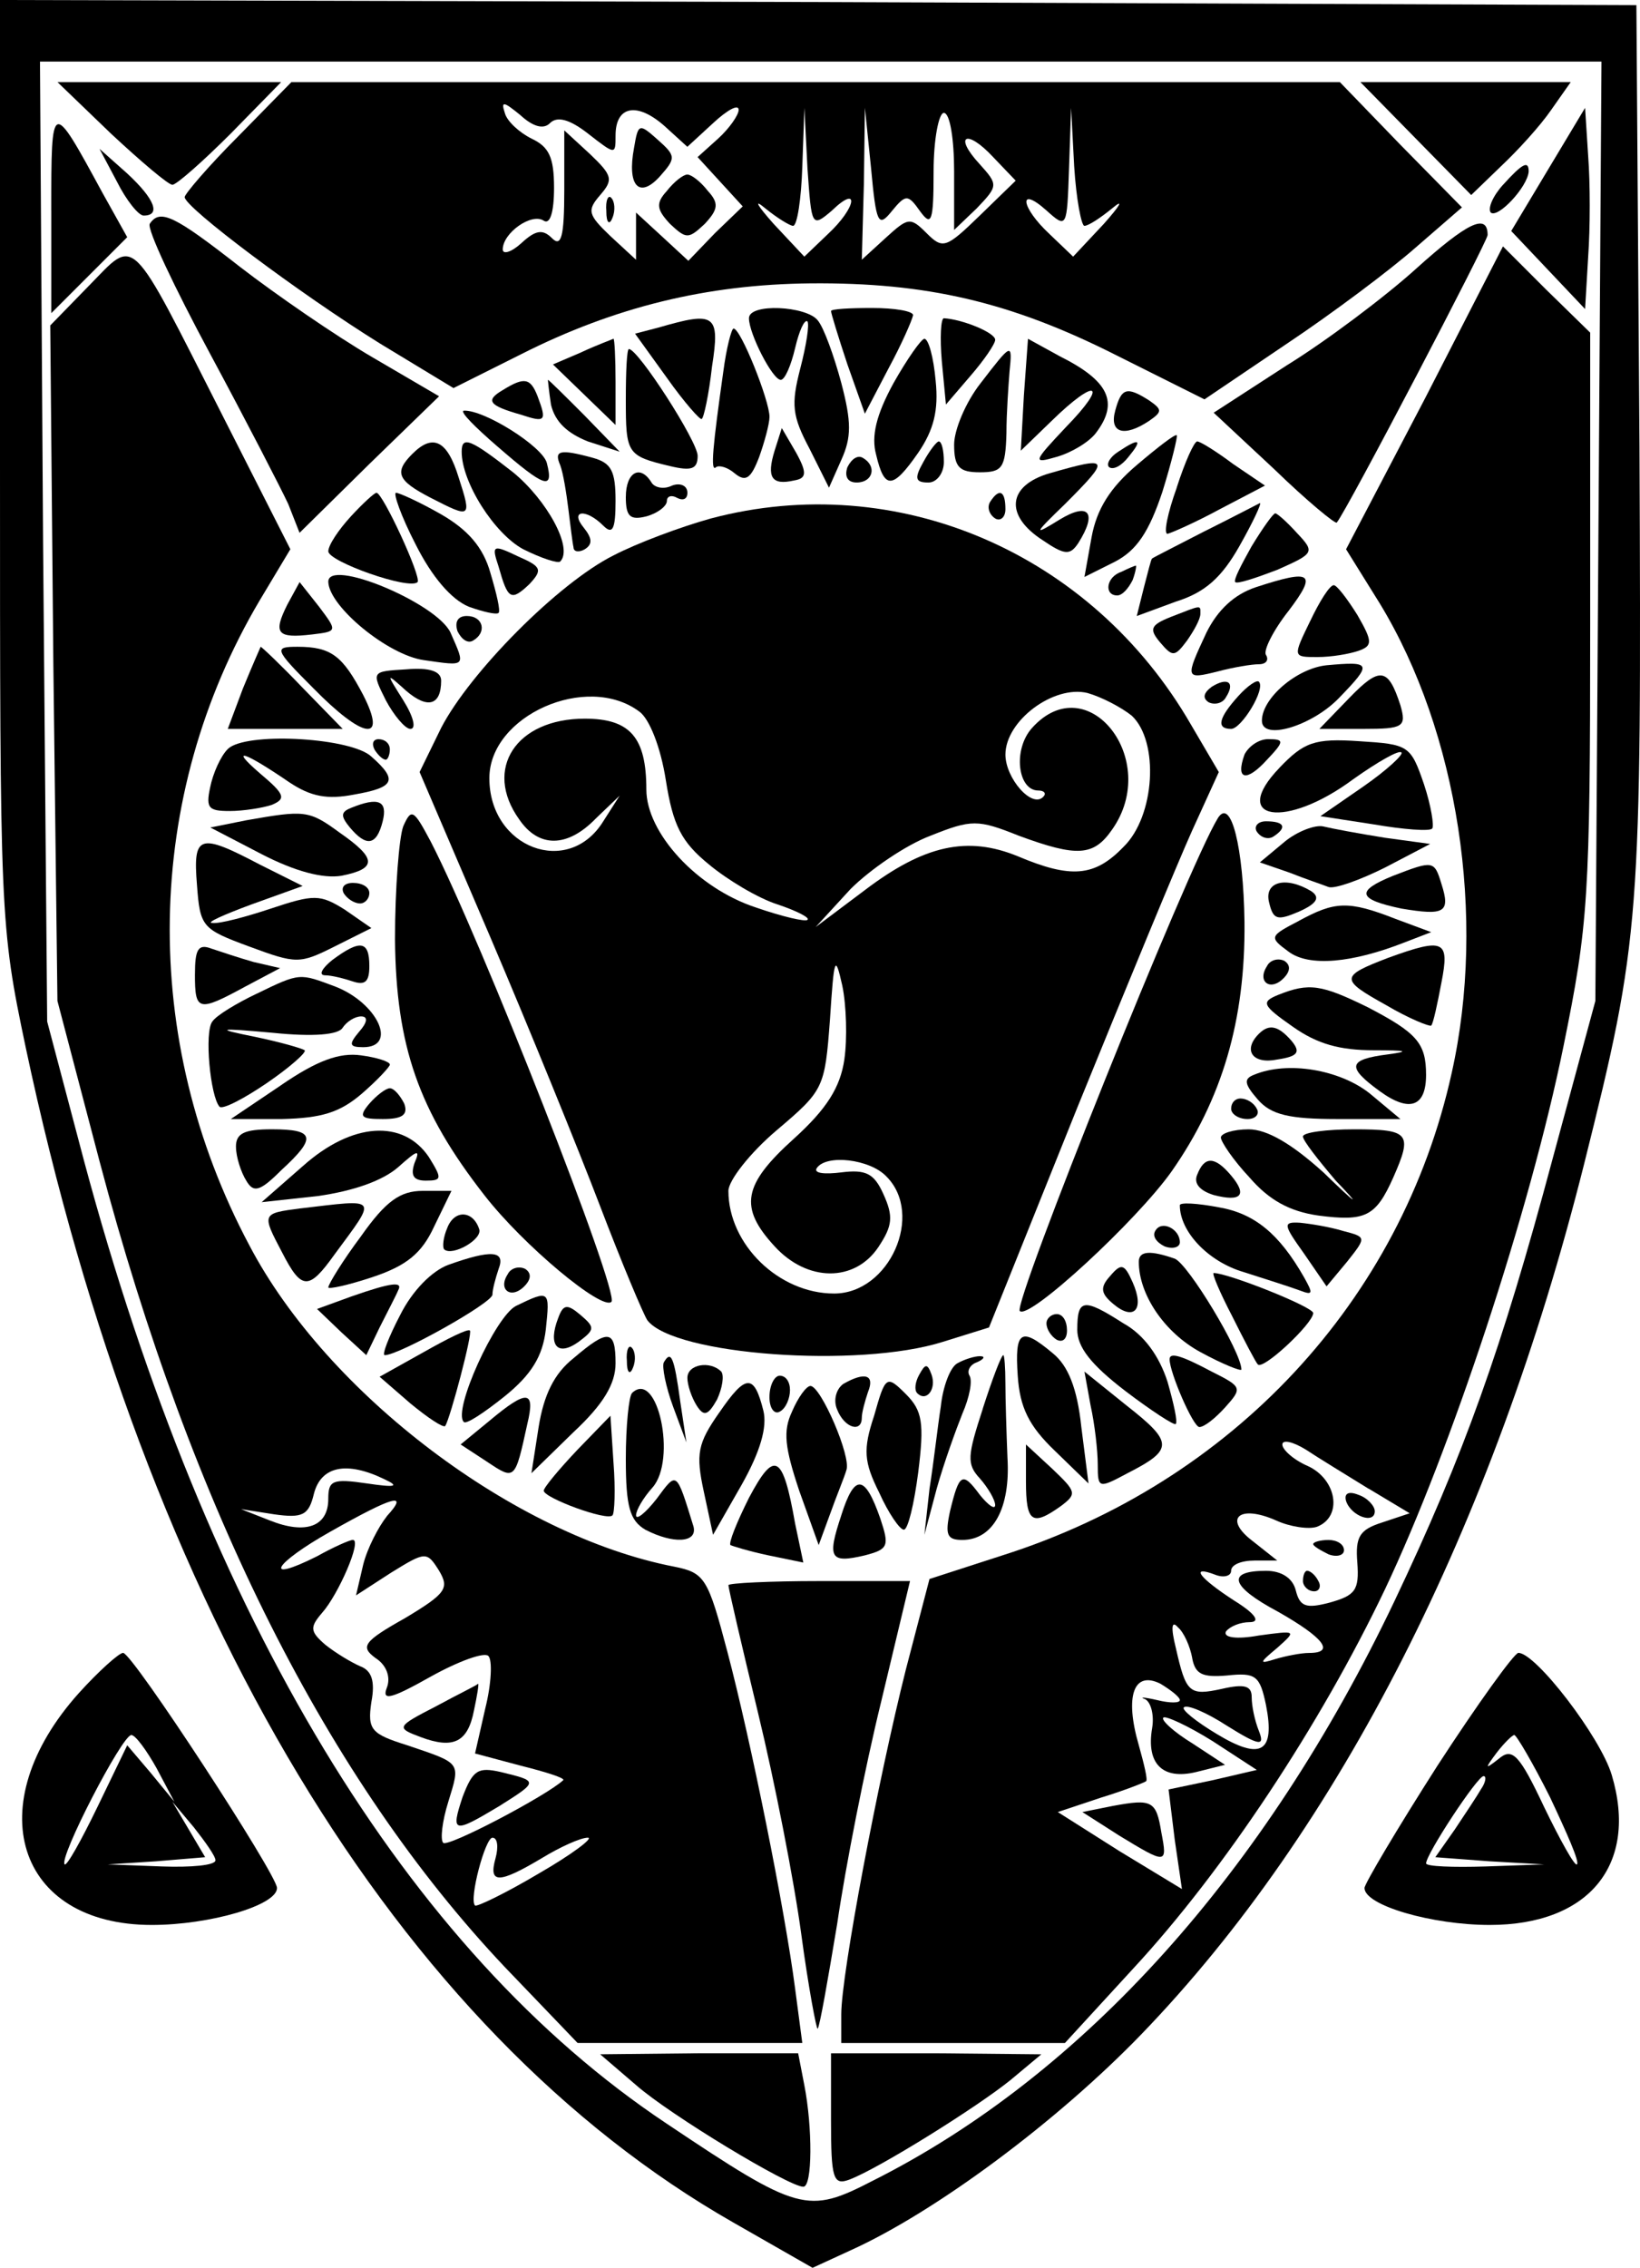 <?xml version="1.0" encoding="UTF-8" standalone="no"?>
<!-- Created with Inkscape (http://www.inkscape.org/) -->

<svg
   width="56.392mm"
   height="77.929mm"
   viewBox="0 0 56.392 77.929"
   version="1.1"
   id="svg1"
   xmlns="http://www.w3.org/2000/svg"
   xmlns:svg="http://www.w3.org/2000/svg">
  <defs
     id="defs1" />
  <g
     id="layer1"
     transform="translate(-37.571,-61.648)">
    <path
       d="m 37.571,77.523 c 0,15.628 0,15.91 0.882,20.108 4.128,19.438 12.771,33.796 24.342,40.393 l 2.716,1.552 1.305,-0.6 c 2.893,-1.305 7.091,-4.41 10.019,-7.444 6.773,-7.02 12.065,-17.392 15.205,-29.88 1.94,-7.761 1.976,-8.326 1.905,-24.659 L 93.839,61.824 65.723,61.718 37.571,61.648 Z m 54.963,2.364 -0.106,16.157 -1.482,5.468 c -1.729,6.456 -3.034,10.125 -5.433,15.169 -4.445,9.313 -10.689,16.263 -17.921,19.897 -2.258,1.164 -2.54,1.094 -7.126,-1.976 -8.89,-5.927 -15.769,-17.286 -20.003,-33.055 l -1.27,-4.798 -0.141,-16.51 -0.106,-16.475 h 26.846 26.846 z"
       id="path33"
       style="stroke-width:0.035" />
    <path
       d="m 41.381,66.234 c 1.023,0.953 1.976,1.764 2.117,1.764 0.141,0 1.058,-0.811 2.011,-1.764 l 1.729,-1.764 h -3.845 -3.845 z"
       id="path34"
       style="stroke-width:0.035" />
    <path
       d="m 45.755,66.34 c -1.023,1.023 -1.834,1.976 -1.834,2.081 0,0.353 3.951,3.316 6.738,5.045 l 2.505,1.517 2.328,-1.164 c 3.21,-1.623 6.385,-2.399 9.948,-2.434 3.986,-0.035 6.879,0.635 10.513,2.469 l 3.034,1.517 2.822,-1.905 c 1.587,-1.058 3.563,-2.54 4.445,-3.316 l 1.587,-1.376 -2.117,-2.152 -2.081,-2.152 H 65.617 47.59 Z m 10.724,-0.459 c 0.247,-0.247 0.67,-0.141 1.305,0.353 0.953,0.741 0.953,0.741 0.953,0.071 0,-1.023 0.741,-1.164 1.693,-0.318 l 0.776,0.706 0.882,-0.811 c 0.494,-0.459 0.882,-0.67 0.882,-0.459 0,0.176 -0.318,0.635 -0.706,0.988 l -0.706,0.635 0.776,0.847 0.776,0.847 -0.953,0.917 -0.917,0.953 -0.917,-0.847 -0.882,-0.811 v 0.811 0.811 L 58.561,69.762 C 57.785,69.021 57.75,68.88 58.208,68.351 58.667,67.822 58.632,67.68 57.856,66.94 L 56.974,66.128 v 2.046 c 0,1.623 -0.106,1.976 -0.423,1.658 -0.318,-0.318 -0.564,-0.282 -1.058,0.176 -0.353,0.318 -0.635,0.388 -0.635,0.212 0,-0.564 0.988,-1.27 1.411,-0.988 0.212,0.141 0.353,-0.282 0.353,-1.129 0,-1.058 -0.176,-1.411 -0.776,-1.693 -0.423,-0.212 -0.847,-0.6 -0.917,-0.882 -0.141,-0.423 -0.035,-0.388 0.529,0.071 0.459,0.423 0.811,0.494 1.023,0.282 z m 9.701,2.999 c 0.953,-0.917 0.847,-0.106 -0.141,0.811 l -0.811,0.776 -1.058,-1.129 c -0.564,-0.635 -0.706,-0.882 -0.282,-0.529 0.388,0.318 0.847,0.6 0.953,0.6 0.141,0 0.282,-0.917 0.318,-2.046 l 0.071,-2.011 0.106,2.081 c 0.141,2.011 0.141,2.046 0.847,1.446 z m 2.046,0.035 c 0.494,-0.6 0.564,-0.6 0.988,0 0.388,0.529 0.459,0.353 0.459,-1.376 0,-1.094 0.176,-2.011 0.353,-2.011 0.212,0 0.353,0.917 0.353,2.011 v 2.011 l 0.776,-0.741 c 0.741,-0.776 0.741,-0.811 0.106,-1.517 -0.917,-0.988 -0.459,-1.235 0.459,-0.247 l 0.776,0.811 -1.235,1.199 c -1.164,1.129 -1.27,1.164 -1.834,0.6 -0.564,-0.564 -0.635,-0.529 -1.411,0.176 l -0.811,0.741 0.071,-2.611 0.035,-2.611 0.212,2.081 c 0.176,1.905 0.247,2.046 0.706,1.482 z m 6.632,0.494 c 0.141,0 0.564,-0.282 0.953,-0.6 0.423,-0.353 0.282,-0.106 -0.282,0.529 l -1.058,1.129 -0.811,-0.776 c -0.988,-0.917 -1.094,-1.693 -0.106,-0.811 0.706,0.635 0.706,0.6 0.776,-1.446 l 0.071,-2.081 0.106,2.011 c 0.071,1.129 0.247,2.046 0.353,2.046 z"
       id="path35"
       style="stroke-width:0.035" />
    <path
       d="m 59.373,66.728 c -0.247,1.305 0.176,1.764 0.882,0.988 0.564,-0.635 0.564,-0.706 -0.071,-1.27 -0.635,-0.564 -0.67,-0.564 -0.811,0.282 z"
       id="path36"
       style="stroke-width:0.035" />
    <path
       d="m 60.501,68.21 c -0.388,0.423 -0.353,0.635 0.106,1.129 0.564,0.529 0.635,0.529 1.199,0 0.459,-0.494 0.494,-0.706 0.106,-1.129 -0.247,-0.318 -0.564,-0.564 -0.706,-0.564 -0.141,0 -0.459,0.247 -0.706,0.564 z"
       id="path37"
       style="stroke-width:0.035" />
    <path
       d="m 58.42,68.915 c 0,0.388 0.106,0.494 0.212,0.212 0.106,-0.247 0.071,-0.564 -0.035,-0.67 -0.106,-0.141 -0.212,0.071 -0.176,0.459 z"
       id="path38"
       style="stroke-width:0.035" />
    <path
       d="m 86.254,66.41 1.905,1.94 1.023,-0.988 c 0.564,-0.529 1.341,-1.376 1.729,-1.94 l 0.67,-0.953 h -3.598 -3.634 z"
       id="path39"
       style="stroke-width:0.035" />
    <path
       d="m 39.335,68.88 v 3.528 l 1.305,-1.305 1.305,-1.305 -0.847,-1.517 c -1.764,-3.246 -1.764,-3.246 -1.764,0.6 z"
       id="path40"
       style="stroke-width:0.035" />
    <path
       d="m 90.805,67.469 -1.27,2.117 1.27,1.341 1.27,1.341 0.106,-1.799 c 0.071,-0.988 0.071,-2.54 0,-3.457 l -0.106,-1.658 z"
       id="path41"
       style="stroke-width:0.035" />
    <path
       d="m 41.593,67.892 c 0.318,0.635 0.741,1.164 0.917,1.164 0.6,0 0.388,-0.564 -0.564,-1.446 L 40.993,66.763 Z"
       id="path42"
       style="stroke-width:0.035" />
    <path
       d="m 89.253,67.998 c -0.353,0.388 -0.529,0.811 -0.423,0.953 0.247,0.212 1.27,-0.882 1.305,-1.411 0,-0.388 -0.212,-0.282 -0.882,0.459 z"
       id="path43"
       style="stroke-width:0.035" />
    <path
       d="m 42.721,69.338 c -0.106,0.176 0.847,2.187 2.081,4.48 1.235,2.293 2.434,4.621 2.681,5.151 l 0.388,0.988 2.399,-2.364 2.399,-2.328 -2.293,-1.341 c -1.27,-0.741 -3.316,-2.152 -4.551,-3.104 -2.258,-1.764 -2.752,-2.011 -3.104,-1.482 z"
       id="path44"
       style="stroke-width:0.035" />
    <path
       d="m 86.254,70.891 c -1.058,0.953 -3.069,2.469 -4.445,3.316 l -2.505,1.623 2.081,1.94 c 1.129,1.094 2.117,1.905 2.152,1.834 0.353,-0.423 5.186,-9.666 5.186,-9.878 0,-0.776 -0.706,-0.423 -2.469,1.164 z"
       id="path45"
       style="stroke-width:0.035" />
    <path
       d="m 40.64,71.455 -1.341,1.376 0.106,11.606 0.141,11.606 1.446,5.503 c 3.175,11.994 7.867,21.273 13.935,27.693 l 2.505,2.611 h 3.845 3.881 l -0.247,-1.87 c -0.353,-2.716 -1.517,-8.502 -2.328,-11.571 -0.67,-2.54 -0.776,-2.716 -1.834,-2.928 -5.468,-1.058 -11.924,-5.927 -14.605,-11.042 -3.775,-7.091 -3.634,-15.416 0.353,-22.154 l 1.058,-1.764 -2.328,-4.586 c -3.246,-6.385 -2.963,-6.138 -4.586,-4.48 z m 10.16,41.028 c 0.529,0.247 0.353,0.282 -0.6,0.141 -1.199,-0.176 -1.341,-0.106 -1.341,0.529 0,0.953 -0.776,1.235 -2.011,0.741 l -0.988,-0.388 1.129,0.176 c 0.988,0.141 1.199,0.035 1.376,-0.706 0.247,-0.953 1.129,-1.129 2.434,-0.494 z m 0.071,1.27 c -0.282,0.353 -0.67,1.094 -0.811,1.658 l -0.247,1.058 1.199,-0.776 c 1.199,-0.741 1.235,-0.741 1.658,-0.07 0.353,0.6 0.247,0.776 -1.164,1.623 -1.446,0.811 -1.552,0.988 -1.023,1.376 0.388,0.247 0.529,0.67 0.388,1.023 -0.176,0.459 0.141,0.388 1.517,-0.388 0.953,-0.529 1.834,-0.847 1.976,-0.706 0.141,0.141 0.106,0.953 -0.106,1.799 l -0.353,1.552 1.587,0.423 c 0.847,0.212 1.517,0.423 1.446,0.494 -0.564,0.529 -3.986,2.328 -4.128,2.152 -0.106,-0.106 -0.035,-0.741 0.176,-1.411 0.423,-1.376 0.459,-1.305 -1.411,-1.94 -1.235,-0.388 -1.376,-0.529 -1.235,-1.482 0.141,-0.741 0,-1.094 -0.388,-1.235 -0.318,-0.141 -0.847,-0.459 -1.199,-0.741 -0.529,-0.459 -0.529,-0.6 -0.106,-1.094 0.564,-0.635 1.376,-2.505 1.058,-2.505 -0.106,0 -0.67,0.247 -1.235,0.564 -1.905,0.953 -1.482,0.247 0.459,-0.847 2.187,-1.235 2.716,-1.376 1.94,-0.529 z m 3.739,11.748 c -0.247,0.882 0.106,0.882 1.587,0 0.635,-0.388 1.341,-0.706 1.587,-0.706 0.212,0 -0.529,0.564 -1.693,1.235 -1.129,0.67 -2.152,1.164 -2.187,1.094 -0.212,-0.212 0.353,-2.328 0.6,-2.328 0.176,0 0.212,0.318 0.106,0.706 z"
       id="path46"
       style="stroke-width:0.035" />
    <path
       d="m 52.564,120.28 c -1.376,0.706 -1.376,0.741 -0.529,1.058 1.129,0.423 1.623,0.176 1.834,-0.917 0.106,-0.494 0.176,-0.917 0.141,-0.917 0,0.035 -0.67,0.353 -1.446,0.776 z"
       id="path47"
       style="stroke-width:0.035" />
    <path
       d="m 53.481,123.384 c -0.423,1.27 -0.318,1.27 1.27,0.318 1.341,-0.847 1.341,-0.847 0.035,-1.164 -0.776,-0.176 -0.953,-0.071 -1.305,0.847 z"
       id="path48"
       style="stroke-width:0.035" />
    <path
       d="m 86.572,75.336 -2.716,5.186 1.164,1.87 c 2.681,4.41 3.669,10.76 2.469,16.122 -1.729,7.832 -7.549,14.076 -15.452,16.581 l -2.505,0.811 -0.811,3.104 c -0.953,3.775 -2.223,10.477 -2.223,11.853 v 0.988 h 3.845 3.845 l 2.364,-2.575 c 3.104,-3.351 6.421,-8.361 8.643,-13.018 2.258,-4.763 4.974,-12.947 6.138,-18.662 0.847,-4.163 0.917,-5.08 0.917,-14.499 V 73.078 l -1.517,-1.482 -1.482,-1.482 z m -1.94,37.465 1.411,0.847 -0.953,0.318 c -0.776,0.247 -0.917,0.494 -0.847,1.376 0.071,0.953 -0.071,1.129 -0.953,1.376 -0.811,0.212 -1.023,0.141 -1.164,-0.423 -0.106,-0.423 -0.494,-0.67 -1.023,-0.67 -1.376,0 -1.235,0.529 0.423,1.411 1.552,0.882 1.976,1.411 1.058,1.411 -0.282,0 -0.811,0.106 -1.164,0.212 -0.564,0.176 -0.564,0.141 0.071,-0.388 0.67,-0.6 0.67,-0.6 -0.635,-0.423 -0.776,0.141 -1.235,0.07 -1.129,-0.141 0.141,-0.176 0.494,-0.318 0.811,-0.318 0.388,0 0.212,-0.282 -0.529,-0.741 -1.199,-0.776 -1.552,-1.235 -0.635,-0.882 0.282,0.106 0.529,0.035 0.529,-0.141 0,-0.212 0.353,-0.353 0.811,-0.353 h 0.776 l -0.847,-0.67 c -1.023,-0.776 -0.459,-1.27 0.811,-0.706 0.459,0.212 1.129,0.318 1.411,0.212 0.882,-0.353 0.67,-1.623 -0.318,-2.081 -0.494,-0.212 -0.882,-0.564 -0.882,-0.741 0,-0.176 0.353,-0.106 0.811,0.176 0.423,0.282 1.411,0.882 2.152,1.341 z m -6.068,5.821 c 0.106,0.564 0.353,0.67 1.199,0.6 0.988,-0.106 1.129,0 1.341,1.023 0.318,1.623 -0.176,1.905 -1.693,0.988 -0.706,-0.423 -1.235,-0.847 -1.129,-0.917 0.106,-0.106 0.776,0.176 1.482,0.635 1.129,0.706 1.305,0.706 1.094,0.176 -0.141,-0.353 -0.247,-0.847 -0.247,-1.164 0,-0.388 -0.247,-0.459 -1.023,-0.282 -1.129,0.247 -1.235,0.141 -1.587,-1.411 -0.176,-0.706 -0.141,-0.953 0.071,-0.706 0.212,0.176 0.423,0.67 0.494,1.058 z m -0.423,1.446 c 0,0.106 -0.353,0.106 -0.776,0 -0.459,-0.106 -0.635,-0.106 -0.423,-0.035 0.212,0.106 0.318,0.564 0.247,0.988 -0.212,1.235 0.353,1.799 1.517,1.517 l 0.988,-0.247 -1.129,-0.741 c -0.635,-0.388 -1.094,-0.811 -0.988,-0.882 0.071,-0.071 0.847,0.282 1.693,0.811 l 1.517,0.988 -1.517,0.353 -1.517,0.318 0.212,1.729 0.247,1.693 -2.152,-1.305 -2.117,-1.341 1.482,-0.494 c 0.811,-0.247 1.517,-0.529 1.552,-0.564 0.071,-0.035 -0.071,-0.6 -0.247,-1.235 -0.494,-1.693 -0.176,-2.575 0.741,-2.117 0.353,0.212 0.67,0.459 0.67,0.564 z"
       id="path49"
       style="stroke-width:0.035" />
    <path
       d="m 83.855,113.224 c 0.176,0.529 0.988,0.811 0.988,0.353 0,-0.176 -0.247,-0.459 -0.564,-0.564 -0.353,-0.141 -0.494,-0.035 -0.423,0.212 z"
       id="path50"
       style="stroke-width:0.035" />
    <path
       d="m 82.726,114.706 c 0,0.071 0.247,0.212 0.529,0.353 0.282,0.106 0.529,0.035 0.529,-0.141 0,-0.212 -0.247,-0.353 -0.529,-0.353 -0.282,0 -0.529,0.071 -0.529,0.141 z"
       id="path51"
       style="stroke-width:0.035" />
    <path
       d="m 82.374,115.976 c 0,0.176 0.176,0.353 0.388,0.353 0.176,0 0.247,-0.176 0.141,-0.353 -0.106,-0.212 -0.282,-0.353 -0.388,-0.353 -0.071,0 -0.141,0.141 -0.141,0.353 z"
       id="path52"
       style="stroke-width:0.035" />
    <path
       d="m 75.847,123.702 -1.058,0.212 1.27,0.811 c 1.623,0.988 1.658,0.988 1.446,-0.106 -0.176,-1.094 -0.318,-1.164 -1.658,-0.917 z"
       id="path53"
       style="stroke-width:0.035" />
    <path
       d="m 63.324,72.584 c 0,0.529 0.811,2.117 1.094,2.117 0.141,0 0.353,-0.494 0.494,-1.094 0.141,-0.6 0.318,-0.988 0.423,-0.917 0.071,0.106 -0.035,0.811 -0.247,1.623 -0.318,1.235 -0.282,1.623 0.318,2.752 l 0.67,1.341 0.423,-0.953 c 0.353,-0.776 0.353,-1.305 0,-2.646 -0.247,-0.917 -0.6,-1.905 -0.811,-2.152 -0.388,-0.494 -2.364,-0.6 -2.364,-0.071 z"
       id="path54"
       style="stroke-width:0.035" />
    <path
       d="m 66.146,72.337 c 0,0.071 0.247,0.882 0.564,1.834 l 0.6,1.693 0.811,-1.552 c 0.459,-0.847 0.811,-1.658 0.847,-1.834 0,-0.141 -0.635,-0.247 -1.411,-0.247 -0.776,0 -1.411,0.035 -1.411,0.106 z"
       id="path55"
       style="stroke-width:0.035" />
    <path
       d="m 60.219,72.902 -0.811,0.212 1.094,1.517 c 0.6,0.847 1.164,1.482 1.199,1.411 0.071,-0.035 0.247,-0.847 0.353,-1.799 0.282,-1.799 0.106,-1.905 -1.834,-1.341 z"
       id="path56"
       style="stroke-width:0.035" />
    <path
       d="m 69.956,74.066 0.141,1.482 0.847,-0.988 c 0.459,-0.529 0.847,-1.094 0.847,-1.235 0,-0.247 -1.129,-0.706 -1.764,-0.741 -0.106,0 -0.141,0.67 -0.071,1.482 z"
       id="path57"
       style="stroke-width:0.035" />
    <path
       d="m 62.442,74.418 c -0.353,2.505 -0.459,3.493 -0.247,3.281 0.106,-0.071 0.388,0 0.635,0.212 0.388,0.318 0.564,0.176 0.847,-0.564 0.176,-0.494 0.353,-1.129 0.353,-1.376 0,-0.564 -0.988,-3.034 -1.235,-3.034 -0.071,0 -0.247,0.67 -0.353,1.482 z"
       id="path58"
       style="stroke-width:0.035" />
    <path
       d="m 57.573,73.748 -0.988,0.423 1.058,1.023 1.094,1.058 v -1.482 c 0,-0.811 -0.035,-1.482 -0.071,-1.482 -0.071,0.035 -0.564,0.212 -1.094,0.459 z"
       id="path59"
       style="stroke-width:0.035" />
    <path
       d="m 68.298,74.807 c -0.6,1.094 -0.776,1.834 -0.6,2.469 0.282,1.199 0.564,1.199 1.446,-0.071 0.529,-0.776 0.706,-1.446 0.6,-2.469 -0.071,-0.811 -0.247,-1.446 -0.388,-1.446 -0.106,0 -0.6,0.706 -1.058,1.517 z"
       id="path60"
       style="stroke-width:0.035" />
    <path
       d="m 72.778,75.23 -0.106,1.905 1.058,-1.023 c 1.552,-1.517 1.976,-1.305 0.494,0.212 -1.129,1.199 -1.164,1.27 -0.318,1.023 0.494,-0.141 1.094,-0.494 1.341,-0.811 0.811,-1.058 0.459,-1.799 -1.235,-2.646 L 72.919,73.29 Z"
       id="path61"
       style="stroke-width:0.035" />
    <path
       d="m 59.09,75.371 c 0,1.87 0.035,1.94 1.517,2.293 0.741,0.176 0.953,0.106 0.953,-0.353 0,-0.494 -2.046,-3.669 -2.364,-3.669 -0.071,0 -0.106,0.776 -0.106,1.729 z"
       id="path62"
       style="stroke-width:0.035" />
    <path
       d="m 71.296,74.807 c -0.529,0.67 -0.917,1.623 -0.917,2.117 0,0.776 0.176,0.953 0.882,0.953 0.776,0 0.882,-0.141 0.917,-1.341 0,-0.706 0.071,-1.658 0.106,-2.117 0.106,-1.023 0.071,-0.988 -0.988,0.388 z"
       id="path63"
       style="stroke-width:0.035" />
    <path
       d="m 54.857,75.053 c -0.6,0.353 -0.494,0.529 0.635,0.847 0.847,0.282 0.882,0.212 0.564,-0.635 -0.247,-0.635 -0.459,-0.67 -1.199,-0.212 z"
       id="path64"
       style="stroke-width:0.035" />
    <path
       d="m 56.515,75.547 c 0.141,0.6 0.564,0.988 1.27,1.27 l 1.094,0.353 -1.199,-1.235 c -0.67,-0.67 -1.235,-1.235 -1.27,-1.235 0,0 0.035,0.388 0.106,0.847 z"
       id="path65"
       style="stroke-width:0.035" />
    <path
       d="m 75.918,75.759 c -0.212,0.776 0.318,0.917 1.164,0.353 0.459,-0.318 0.459,-0.388 0,-0.706 -0.776,-0.494 -0.953,-0.423 -1.164,0.353 z"
       id="path66"
       style="stroke-width:0.035" />
    <path
       d="m 54.681,76.994 c 1.623,1.411 1.94,1.517 1.693,0.564 -0.141,-0.564 -2.152,-1.834 -2.858,-1.799 -0.141,0.035 0.388,0.564 1.164,1.235 z"
       id="path67"
       style="stroke-width:0.035" />
    <path
       d="m 64.206,77.135 c -0.282,0.917 -0.106,1.199 0.67,1.023 0.423,-0.071 0.459,-0.247 0.071,-0.953 l -0.494,-0.847 z"
       id="path68"
       style="stroke-width:0.035" />
    <path
       d="m 76.659,77.629 c -0.917,0.776 -1.376,1.517 -1.552,2.469 l -0.247,1.376 1.058,-0.529 c 0.741,-0.388 1.164,-1.023 1.623,-2.399 0.318,-1.023 0.529,-1.905 0.494,-1.94 -0.035,-0.071 -0.67,0.423 -1.376,1.023 z"
       id="path69"
       style="stroke-width:0.035" />
    <path
       d="m 51.753,77.241 c -0.635,0.635 -0.529,0.917 0.635,1.517 1.376,0.706 1.411,0.706 0.953,-0.706 -0.388,-1.27 -0.882,-1.517 -1.587,-0.811 z"
       id="path70"
       style="stroke-width:0.035" />
    <path
       d="m 53.446,77.17 c 0,1.058 1.129,2.822 2.117,3.351 0.635,0.318 1.199,0.494 1.27,0.423 0.459,-0.459 -0.459,-2.117 -1.623,-3.069 -1.446,-1.129 -1.764,-1.27 -1.764,-0.706 z"
       id="path71"
       style="stroke-width:0.035" />
    <path
       d="m 69.321,77.523 c -0.318,0.564 -0.282,0.706 0.176,0.706 0.282,0 0.529,-0.318 0.529,-0.706 0,-0.388 -0.071,-0.706 -0.176,-0.706 -0.071,0 -0.318,0.318 -0.529,0.706 z"
       id="path72"
       style="stroke-width:0.035" />
    <path
       d="m 76.024,77.17 c -0.282,0.176 -0.423,0.423 -0.318,0.529 0.141,0.106 0.423,-0.035 0.67,-0.353 0.494,-0.6 0.388,-0.67 -0.353,-0.176 z"
       id="path73"
       style="stroke-width:0.035" />
    <path
       d="m 78.034,78.405 c -0.318,0.882 -0.459,1.587 -0.318,1.587 0.141,-0.035 0.953,-0.388 1.799,-0.847 l 1.552,-0.811 -1.094,-0.741 c -0.564,-0.423 -1.129,-0.776 -1.235,-0.776 -0.106,0 -0.423,0.706 -0.706,1.587 z"
       id="path74"
       style="stroke-width:0.035" />
    <path
       d="m 56.833,77.629 c 0.106,0.282 0.212,0.953 0.282,1.517 0.071,0.564 0.141,1.164 0.176,1.305 0,0.176 0.212,0.176 0.388,0.071 0.282,-0.176 0.247,-0.388 -0.035,-0.741 -0.494,-0.6 0.071,-0.67 0.67,-0.071 0.318,0.318 0.423,0.141 0.423,-0.847 0,-1.023 -0.141,-1.305 -0.776,-1.482 -1.164,-0.318 -1.341,-0.247 -1.129,0.247 z"
       id="path75"
       style="stroke-width:0.035" />
    <path
       d="m 66.71,77.699 c -0.106,0.318 0,0.529 0.318,0.529 0.564,0 0.706,-0.564 0.212,-0.847 -0.176,-0.106 -0.388,0.035 -0.529,0.318 z"
       id="path76"
       style="stroke-width:0.035" />
    <path
       d="m 73.66,77.911 c -1.446,0.423 -1.552,1.446 -0.247,2.293 0.776,0.529 0.953,0.529 1.235,0.106 0.67,-1.058 0.353,-1.411 -0.635,-0.811 -0.917,0.564 -0.917,0.529 0.176,-0.529 1.588,-1.587 1.552,-1.658 -0.529,-1.058 z"
       id="path77"
       style="stroke-width:0.035" />
    <path
       d="m 59.09,78.722 c 0,0.67 0.141,0.811 0.706,0.67 0.388,-0.106 0.706,-0.353 0.706,-0.529 0,-0.176 0.176,-0.212 0.353,-0.106 0.212,0.106 0.353,0.035 0.353,-0.176 0,-0.247 -0.247,-0.353 -0.529,-0.247 -0.282,0.141 -0.6,0.071 -0.706,-0.106 -0.388,-0.635 -0.882,-0.353 -0.882,0.494 z"
       id="path78"
       style="stroke-width:0.035" />
    <path
       d="m 49.636,79.393 c -0.423,0.459 -0.776,0.988 -0.776,1.199 0,0.353 2.787,1.341 3.069,1.058 0.141,-0.176 -1.199,-3.069 -1.411,-3.069 -0.071,0 -0.459,0.353 -0.882,0.811 z"
       id="path79"
       style="stroke-width:0.035" />
    <path
       d="m 51.858,80.345 c 0.564,1.129 1.235,1.905 1.834,2.152 0.494,0.176 0.953,0.282 1.023,0.212 0.071,-0.071 -0.071,-0.67 -0.282,-1.376 -0.247,-0.882 -0.776,-1.482 -1.693,-2.011 -0.741,-0.423 -1.446,-0.741 -1.552,-0.741 -0.106,0 0.176,0.811 0.67,1.764 z"
       id="path80"
       style="stroke-width:0.035" />
    <path
       d="m 71.614,78.899 c -0.106,0.176 -0.035,0.423 0.176,0.564 0.176,0.106 0.353,-0.035 0.353,-0.318 0,-0.635 -0.212,-0.741 -0.529,-0.247 z"
       id="path81"
       style="stroke-width:0.035" />
    <path
       d="m 62.018,79.463 c -1.023,0.282 -2.54,0.847 -3.351,1.27 -1.905,0.953 -4.939,4.022 -5.927,5.927 l -0.741,1.517 2.434,5.68 c 1.341,3.14 3.034,7.303 3.775,9.243 0.741,1.94 1.482,3.704 1.623,3.916 0.917,1.199 7.267,1.658 10.16,0.741 l 1.587,-0.494 3.034,-7.549 c 1.693,-4.163 3.457,-8.431 3.951,-9.525 l 0.917,-2.011 -0.953,-1.623 C 75.106,80.627 68.404,77.77 62.018,79.463 Z m 14.464,6.773 c 0.953,0.882 0.811,3.457 -0.282,4.516 -0.988,1.023 -1.799,1.094 -3.634,0.318 -1.729,-0.706 -3.21,-0.388 -5.256,1.164 l -1.693,1.27 1.199,-1.305 c 0.67,-0.67 1.905,-1.517 2.752,-1.834 1.411,-0.564 1.623,-0.564 3.034,0 2.011,0.741 2.575,0.706 3.21,-0.212 1.693,-2.399 -0.847,-5.609 -2.752,-3.493 -0.67,0.741 -0.494,2.152 0.212,2.152 0.212,0 0.282,0.106 0.176,0.212 -0.388,0.423 -1.305,-0.635 -1.305,-1.446 0,-1.164 1.658,-2.399 2.822,-2.117 0.494,0.141 1.164,0.494 1.517,0.776 z M 59.549,86.095 c 0.353,0.247 0.741,1.235 0.917,2.364 0.247,1.552 0.529,2.117 1.482,2.893 0.635,0.529 1.693,1.164 2.364,1.376 0.635,0.212 1.129,0.459 1.023,0.529 -0.071,0.071 -0.847,-0.106 -1.764,-0.423 -2.046,-0.67 -3.775,-2.575 -3.775,-4.057 0,-1.799 -0.564,-2.434 -2.117,-2.434 -2.364,0 -3.493,1.729 -2.258,3.457 0.67,0.988 1.658,0.988 2.646,-0.035 l 0.811,-0.776 -0.564,0.882 c -1.199,1.94 -3.916,0.917 -3.916,-1.482 0,-2.152 3.351,-3.634 5.151,-2.293 z m 7.056,11.959 c -0.141,0.953 -0.6,1.693 -1.729,2.716 -1.764,1.587 -1.905,2.364 -0.67,3.704 1.129,1.235 2.752,1.235 3.563,0.035 0.494,-0.741 0.529,-1.058 0.176,-1.834 -0.318,-0.706 -0.6,-0.847 -1.446,-0.741 -0.564,0.07 -0.953,0.035 -0.847,-0.141 0.318,-0.494 1.834,-0.318 2.399,0.282 1.305,1.305 0.106,4.022 -1.799,4.022 -1.905,0 -3.634,-1.693 -3.634,-3.528 0,-0.353 0.741,-1.305 1.658,-2.081 1.623,-1.376 1.658,-1.446 1.834,-3.81 0.141,-2.152 0.176,-2.258 0.423,-1.164 0.141,0.67 0.176,1.834 0.071,2.54 z"
       id="path82"
       style="stroke-width:0.035" />
    <path
       d="m 79.022,79.887 c -0.953,0.494 -1.799,0.917 -1.834,0.953 -0.035,0 -0.141,0.459 -0.282,0.988 l -0.247,0.988 1.341,-0.494 c 1.023,-0.318 1.587,-0.847 2.187,-1.905 0.459,-0.811 0.776,-1.482 0.706,-1.482 -0.071,0.035 -0.882,0.459 -1.87,0.953 z"
       id="path83"
       style="stroke-width:0.035" />
    <path
       d="m 80.61,80.416 c -0.353,0.635 -0.635,1.164 -0.564,1.235 0.071,0.071 0.706,-0.141 1.446,-0.423 1.27,-0.564 1.305,-0.6 0.67,-1.27 -0.318,-0.353 -0.67,-0.67 -0.741,-0.67 -0.071,0 -0.423,0.494 -0.811,1.129 z"
       id="path84"
       style="stroke-width:0.035" />
    <path
       d="m 54.716,81.121 c 0.318,1.129 0.423,1.199 1.058,0.6 0.459,-0.494 0.423,-0.6 -0.388,-0.953 -0.882,-0.423 -0.917,-0.388 -0.67,0.353 z"
       id="path85"
       style="stroke-width:0.035" />
    <path
       d="m 76.129,81.298 c -0.529,0.176 -0.6,0.811 -0.141,0.811 0.176,0 0.388,-0.247 0.529,-0.529 0.106,-0.282 0.141,-0.529 0.106,-0.494 -0.035,0 -0.282,0.106 -0.494,0.212 z"
       id="path86"
       style="stroke-width:0.035" />
    <path
       d="m 48.86,81.65 c 0.035,0.847 2.046,2.505 3.281,2.681 1.482,0.212 1.446,0.247 0.917,-0.953 -0.494,-1.023 -4.233,-2.575 -4.198,-1.729 z"
       id="path87"
       style="stroke-width:0.035" />
    <path
       d="m 80.751,81.827 c -0.741,0.247 -1.305,0.776 -1.693,1.552 -0.741,1.587 -0.741,1.623 0.388,1.341 0.529,-0.141 1.164,-0.247 1.411,-0.247 0.247,0 0.353,-0.141 0.247,-0.318 -0.106,-0.141 0.247,-0.847 0.776,-1.517 0.988,-1.305 0.811,-1.446 -1.129,-0.811 z"
       id="path88"
       style="stroke-width:0.035" />
    <path
       d="m 47.449,82.427 c -0.494,0.988 -0.353,1.164 0.847,1.023 0.882,-0.106 0.882,-0.106 0.247,-0.953 l -0.67,-0.847 z"
       id="path89"
       style="stroke-width:0.035" />
    <path
       d="m 82.621,82.991 c -0.6,1.235 -0.6,1.235 0.247,1.235 0.494,0 1.094,-0.106 1.411,-0.212 0.494,-0.176 0.494,-0.318 -0.035,-1.235 -0.353,-0.564 -0.706,-1.023 -0.811,-1.023 -0.141,0 -0.494,0.564 -0.811,1.235 z"
       id="path90"
       style="stroke-width:0.035" />
    <path
       d="m 77.823,82.85 c -0.706,0.282 -0.741,0.423 -0.353,0.882 0.423,0.494 0.494,0.494 0.917,-0.071 0.247,-0.353 0.459,-0.741 0.459,-0.917 0,-0.318 0.071,-0.318 -1.023,0.106 z"
       id="path91"
       style="stroke-width:0.035" />
    <path
       d="m 53.305,83.344 c 0.141,0.282 0.353,0.423 0.529,0.318 0.494,-0.282 0.353,-0.847 -0.212,-0.847 -0.318,0 -0.423,0.212 -0.318,0.529 z"
       id="path92"
       style="stroke-width:0.035" />
    <path
       d="m 45.932,85.284 -0.529,1.411 h 1.976 1.976 l -1.376,-1.411 c -0.741,-0.776 -1.411,-1.411 -1.446,-1.411 0,0 -0.282,0.635 -0.6,1.411 z"
       id="path93"
       style="stroke-width:0.035" />
    <path
       d="m 48.331,85.284 c 1.729,1.764 2.575,1.905 1.729,0.247 -0.706,-1.341 -1.094,-1.658 -2.258,-1.658 -0.811,0 -0.811,0.071 0.529,1.411 z"
       id="path94"
       style="stroke-width:0.035" />
    <path
       d="m 83.185,84.508 c -1.023,0.106 -2.223,1.129 -2.223,1.905 0,0.706 1.729,0.176 2.646,-0.776 1.164,-1.199 1.129,-1.27 -0.423,-1.129 z"
       id="path95"
       style="stroke-width:0.035" />
    <path
       d="m 50.835,85.707 c 0.282,0.529 0.67,0.988 0.847,0.988 0.212,0 0.106,-0.423 -0.247,-0.988 -0.6,-0.953 -0.6,-0.953 0.106,-0.318 0.741,0.635 1.199,0.494 1.199,-0.353 0,-0.318 -0.388,-0.459 -1.199,-0.388 -1.199,0.071 -1.199,0.071 -0.706,1.058 z"
       id="path96"
       style="stroke-width:0.035" />
    <path
       d="m 83.961,85.637 -1.023,1.058 h 1.517 c 1.376,0 1.482,-0.071 1.27,-0.811 -0.423,-1.305 -0.706,-1.341 -1.764,-0.247 z"
       id="path97"
       style="stroke-width:0.035" />
    <path
       d="m 79.234,85.249 c -0.282,0.212 -0.318,0.388 -0.106,0.529 0.212,0.106 0.494,0.035 0.6,-0.176 0.318,-0.494 0.071,-0.706 -0.494,-0.353 z"
       id="path98"
       style="stroke-width:0.035" />
    <path
       d="m 80.151,85.566 c -0.67,0.741 -0.776,1.129 -0.247,1.129 0.353,0 1.199,-1.376 0.953,-1.623 -0.071,-0.071 -0.388,0.141 -0.706,0.494 z"
       id="path99"
       style="stroke-width:0.035" />
    <path
       d="m 45.473,87.33 c -0.212,0.141 -0.494,0.67 -0.635,1.199 -0.212,0.882 -0.141,0.988 0.635,0.988 0.459,0 1.129,-0.106 1.446,-0.212 0.494,-0.212 0.459,-0.353 -0.423,-1.094 -1.058,-0.917 -0.529,-0.741 1.023,0.318 0.741,0.494 1.305,0.6 2.223,0.423 1.411,-0.247 1.517,-0.494 0.6,-1.305 -0.67,-0.635 -4.092,-0.847 -4.868,-0.318 z"
       id="path100"
       style="stroke-width:0.035" />
    <path
       d="m 50.447,87.401 c 0.106,0.176 0.282,0.353 0.388,0.353 0.071,0 0.141,-0.176 0.141,-0.353 0,-0.212 -0.176,-0.353 -0.388,-0.353 -0.176,0 -0.247,0.141 -0.141,0.353 z"
       id="path101"
       style="stroke-width:0.035" />
    <path
       d="m 80.363,87.577 c -0.318,0.882 0.071,0.953 0.776,0.176 0.6,-0.635 0.6,-0.706 0.035,-0.706 -0.318,0 -0.67,0.247 -0.811,0.529 z"
       id="path102"
       style="stroke-width:0.035" />
    <path
       d="m 81.562,88.036 c -1.729,1.799 0.212,2.117 2.54,0.388 0.847,-0.6 1.587,-1.023 1.658,-0.917 0.071,0.071 -0.494,0.6 -1.305,1.164 l -1.482,1.023 1.834,0.282 c 1.023,0.176 1.94,0.247 2.011,0.141 0.071,-0.071 -0.035,-0.776 -0.282,-1.517 -0.459,-1.341 -0.529,-1.376 -2.223,-1.482 -1.552,-0.106 -1.905,0.035 -2.752,0.917 z"
       id="path103"
       style="stroke-width:0.035" />
    <path
       d="m 49.636,89.412 c -0.353,0.141 -0.353,0.282 -0.035,0.67 0.564,0.67 0.917,0.635 1.129,-0.212 0.176,-0.706 -0.141,-0.847 -1.094,-0.459 z"
       id="path104"
       style="stroke-width:0.035" />
    <path
       d="m 46.038,89.835 -1.235,0.247 1.764,0.917 c 1.164,0.6 2.117,0.847 2.752,0.741 1.235,-0.247 1.199,-0.6 -0.071,-1.482 -1.058,-0.776 -1.199,-0.776 -3.21,-0.423 z"
       id="path105"
       style="stroke-width:0.035" />
    <path
       d="m 51.435,90.047 c -0.141,0.388 -0.282,2.117 -0.282,3.881 0.035,3.669 0.811,5.891 3.069,8.784 1.341,1.729 4.057,3.986 4.374,3.669 0.282,-0.318 -4.48,-12.453 -6.209,-15.804 -0.6,-1.129 -0.67,-1.164 -0.953,-0.529 z"
       id="path106"
       style="stroke-width:0.035" />
    <path
       d="m 79.446,89.764 c -1.023,1.658 -7.056,16.686 -6.809,16.933 0.318,0.318 4.022,-3.104 5.221,-4.798 1.729,-2.469 2.54,-5.186 2.505,-8.573 -0.035,-2.54 -0.459,-4.304 -0.917,-3.563 z"
       id="path107"
       style="stroke-width:0.035" />
    <path
       d="m 80.786,90.223 c 0.141,0.212 0.388,0.282 0.564,0.176 0.494,-0.318 0.388,-0.529 -0.247,-0.529 -0.282,0 -0.423,0.176 -0.318,0.353 z"
       id="path108"
       style="stroke-width:0.035" />
    <path
       d="m 81.739,90.576 -0.847,0.706 1.023,0.353 c 0.529,0.212 1.164,0.423 1.341,0.494 0.212,0.071 1.094,-0.247 1.94,-0.67 l 1.552,-0.811 -1.552,-0.212 c -0.882,-0.141 -1.834,-0.318 -2.117,-0.388 -0.282,-0.071 -0.917,0.176 -1.341,0.529 z"
       id="path109"
       style="stroke-width:0.035" />
    <path
       d="m 44.344,92.057 c 0.106,1.446 0.176,1.517 1.799,2.117 1.623,0.6 1.729,0.6 2.928,0 l 1.27,-0.635 -0.917,-0.635 c -0.847,-0.529 -1.058,-0.529 -2.54,-0.035 -0.847,0.282 -1.764,0.529 -2.011,0.494 -0.247,0 0.388,-0.282 1.341,-0.635 l 1.764,-0.635 -1.482,-0.741 c -2.081,-1.094 -2.293,-1.023 -2.152,0.706 z"
       id="path110"
       style="stroke-width:0.035" />
    <path
       d="m 85.478,91.74 c -1.305,0.529 -1.235,0.811 0.282,1.129 1.482,0.247 1.693,0.141 1.376,-0.847 -0.247,-0.811 -0.282,-0.811 -1.658,-0.282 z"
       id="path111"
       style="stroke-width:0.035" />
    <path
       d="m 49.389,92.34 c 0.106,0.176 0.353,0.353 0.564,0.353 0.176,0 0.318,-0.176 0.318,-0.353 0,-0.212 -0.247,-0.353 -0.564,-0.353 -0.282,0 -0.423,0.141 -0.318,0.353 z"
       id="path112"
       style="stroke-width:0.035" />
    <path
       d="m 81.209,92.657 c 0.141,0.6 0.282,0.635 1.023,0.318 0.635,-0.282 0.741,-0.494 0.423,-0.706 -0.882,-0.529 -1.623,-0.318 -1.446,0.388 z"
       id="path113"
       style="stroke-width:0.035" />
    <path
       d="m 82.233,93.292 c -1.023,0.529 -1.023,0.564 -0.353,1.058 0.706,0.529 2.187,0.388 3.986,-0.318 l 0.917,-0.353 -1.235,-0.459 c -1.623,-0.635 -2.081,-0.6 -3.316,0.071 z"
       id="path114"
       style="stroke-width:0.035" />
    <path
       d="m 44.274,95.127 c 0,1.27 0.106,1.305 1.729,0.423 l 1.199,-0.635 -0.917,-0.212 c -0.494,-0.141 -1.129,-0.353 -1.446,-0.459 -0.459,-0.176 -0.564,0.035 -0.564,0.882 z"
       id="path115"
       style="stroke-width:0.035" />
    <path
       d="m 49.001,94.633 c -0.353,0.282 -0.494,0.529 -0.247,0.529 0.212,0 0.635,0.106 0.953,0.212 0.423,0.141 0.564,0 0.564,-0.529 0,-0.882 -0.318,-0.917 -1.27,-0.212 z"
       id="path116"
       style="stroke-width:0.035" />
    <path
       d="m 85.302,94.562 c -1.658,0.635 -1.658,0.741 -0.071,1.623 0.776,0.459 1.482,0.741 1.552,0.706 0.071,-0.071 0.212,-0.741 0.353,-1.482 0.282,-1.446 0.106,-1.552 -1.834,-0.847 z"
       id="path117"
       style="stroke-width:0.035" />
    <path
       d="m 81.139,94.844 c -0.353,0.529 0.106,0.882 0.564,0.423 0.247,-0.247 0.247,-0.459 0.035,-0.6 -0.212,-0.106 -0.494,-0.035 -0.6,0.176 z"
       id="path118"
       style="stroke-width:0.035" />
    <path
       d="m 46.39,95.797 c -0.67,0.318 -1.376,0.741 -1.517,0.953 -0.282,0.353 -0.071,2.575 0.247,2.928 0.106,0.106 0.847,-0.282 1.623,-0.811 0.776,-0.529 1.376,-1.058 1.305,-1.129 -0.106,-0.071 -0.847,-0.282 -1.693,-0.459 -1.411,-0.282 -1.341,-0.318 0.6,-0.141 1.376,0.141 2.258,0.071 2.399,-0.176 0.141,-0.212 0.423,-0.388 0.635,-0.388 0.247,0 0.212,0.212 -0.071,0.529 -0.353,0.423 -0.353,0.529 0.141,0.529 1.199,0 0.494,-1.517 -0.953,-2.081 -1.235,-0.459 -1.199,-0.494 -2.716,0.247 z"
       id="path119"
       style="stroke-width:0.035" />
    <path
       d="m 81.527,95.832 c -0.6,0.247 -0.564,0.353 0.494,1.094 0.847,0.6 1.623,0.811 2.787,0.811 1.129,0 1.27,0.035 0.494,0.141 -1.376,0.176 -1.446,0.423 -0.282,1.27 1.023,0.741 1.587,0.529 1.587,-0.564 0,-1.094 -0.318,-1.446 -2.011,-2.328 -1.588,-0.776 -2.011,-0.847 -3.069,-0.423 z"
       id="path120"
       style="stroke-width:0.035" />
    <path
       d="m 80.857,97.173 c -0.564,0.564 -0.212,1.058 0.635,0.882 0.706,-0.106 0.811,-0.247 0.494,-0.635 -0.459,-0.529 -0.776,-0.6 -1.129,-0.247 z"
       id="path121"
       style="stroke-width:0.035" />
    <path
       d="m 47.237,98.937 -1.729,1.164 h 1.764 c 1.341,-0.035 1.976,-0.212 2.752,-0.882 0.529,-0.459 0.953,-0.917 0.953,-0.988 0,-0.106 -0.459,-0.247 -0.988,-0.318 -0.741,-0.106 -1.517,0.176 -2.752,1.023 z"
       id="path122"
       style="stroke-width:0.035" />
    <path
       d="m 80.68,98.584 c -0.353,0.141 -0.318,0.318 0.141,0.847 0.459,0.529 1.094,0.67 2.752,0.67 h 2.152 l -1.058,-0.882 c -1.023,-0.811 -2.822,-1.129 -3.986,-0.635 z"
       id="path123"
       style="stroke-width:0.035" />
    <path
       d="m 50.271,99.572 c -0.388,0.459 -0.282,0.529 0.459,0.529 0.67,0 0.882,-0.141 0.741,-0.529 -0.141,-0.282 -0.353,-0.529 -0.494,-0.529 -0.141,0 -0.459,0.247 -0.706,0.529 z"
       id="path124"
       style="stroke-width:0.035" />
    <path
       d="m 79.904,99.748 c 0,0.176 0.247,0.353 0.564,0.353 0.282,0 0.423,-0.176 0.318,-0.353 -0.106,-0.212 -0.353,-0.353 -0.564,-0.353 -0.176,0 -0.318,0.141 -0.318,0.353 z"
       id="path125"
       style="stroke-width:0.035" />
    <path
       d="m 45.685,101.053 c 0,0.353 0.176,0.882 0.353,1.164 0.247,0.423 0.459,0.388 1.199,-0.353 1.235,-1.129 1.164,-1.411 -0.318,-1.411 -0.953,0 -1.235,0.141 -1.235,0.6 z"
       id="path126"
       style="stroke-width:0.035" />
    <path
       d="m 47.978,101.723 -1.411,1.235 1.94,-0.212 c 1.235,-0.176 2.223,-0.529 2.752,-0.988 0.67,-0.6 0.776,-0.635 0.564,-0.141 -0.141,0.423 -0.035,0.6 0.388,0.6 0.564,0 0.564,-0.071 0.106,-0.811 -0.882,-1.305 -2.646,-1.199 -4.339,0.318 z"
       id="path127"
       style="stroke-width:0.035" />
    <path
       d="m 79.551,100.736 c 0,0.141 0.423,0.776 0.988,1.376 0.67,0.776 1.376,1.164 2.364,1.305 1.623,0.212 1.976,0.035 2.575,-1.305 0.67,-1.517 0.564,-1.658 -1.341,-1.658 -0.953,0 -1.764,0.106 -1.764,0.247 0,0.141 0.529,0.811 1.129,1.517 0.882,0.917 0.776,0.882 -0.423,-0.282 -1.094,-0.988 -1.94,-1.482 -2.575,-1.482 -0.529,0 -0.953,0.141 -0.953,0.282 z"
       id="path128"
       style="stroke-width:0.035" />
    <path
       d="m 78.74,102.006 c -0.141,0.318 0.106,0.564 0.564,0.706 0.953,0.247 1.164,0 0.6,-0.67 -0.564,-0.67 -0.917,-0.67 -1.164,-0.035 z"
       id="path129"
       style="stroke-width:0.035" />
    <path
       d="m 49.989,104.122 c -0.635,0.847 -1.129,1.658 -1.129,1.764 0,0.07 0.67,-0.071 1.517,-0.353 1.164,-0.388 1.693,-0.811 2.117,-1.729 l 0.6,-1.235 h -0.988 c -0.776,0 -1.27,0.353 -2.117,1.552 z"
       id="path130"
       style="stroke-width:0.035" />
    <path
       d="m 47.907,103.17 c -1.341,0.176 -1.341,0.176 -0.635,1.517 0.67,1.305 0.917,1.305 1.799,0.071 1.482,-2.011 1.552,-1.905 -1.164,-1.587 z"
       id="path131"
       style="stroke-width:0.035" />
    <path
       d="m 78.14,103.064 c 0,0.917 0.988,1.94 2.187,2.293 0.776,0.247 1.658,0.529 1.94,0.635 0.459,0.176 0.459,0.106 0.141,-0.459 -0.847,-1.482 -1.693,-2.187 -2.928,-2.399 -0.741,-0.141 -1.341,-0.176 -1.341,-0.07 z"
       id="path132"
       style="stroke-width:0.035" />
    <path
       d="m 52.952,103.84 c -0.141,0.318 -0.176,0.67 -0.106,0.741 0.282,0.247 1.341,-0.353 1.199,-0.706 -0.212,-0.635 -0.847,-0.67 -1.094,-0.035 z"
       id="path133"
       style="stroke-width:0.035" />
    <path
       d="m 77.294,103.946 c -0.106,0.176 0.035,0.388 0.318,0.529 0.282,0.106 0.529,0.035 0.529,-0.141 0,-0.459 -0.635,-0.776 -0.847,-0.388 z"
       id="path134"
       style="stroke-width:0.035" />
    <path
       d="m 82.409,104.722 0.776,1.129 0.706,-0.847 c 0.67,-0.847 0.67,-0.847 -0.141,-1.058 -0.459,-0.141 -1.129,-0.247 -1.482,-0.282 -0.6,-0.035 -0.564,0.07 0.141,1.058 z"
       id="path135"
       style="stroke-width:0.035" />
    <path
       d="m 52.987,105.11 c -0.564,0.212 -1.235,0.882 -1.658,1.729 -0.388,0.741 -0.635,1.376 -0.529,1.376 0.494,0 3.704,-1.799 3.704,-2.081 0,-0.176 0.106,-0.564 0.212,-0.882 0.247,-0.635 -0.247,-0.67 -1.729,-0.141 z"
       id="path136"
       style="stroke-width:0.035" />
    <path
       d="m 76.729,105.004 c 0,1.129 0.882,2.434 2.117,3.104 0.776,0.423 1.411,0.67 1.411,0.6 0,-0.6 -1.834,-3.634 -2.293,-3.81 -0.811,-0.282 -1.235,-0.282 -1.235,0.106 z"
       id="path137"
       style="stroke-width:0.035" />
    <path
       d="m 55.033,105.428 c -0.353,0.529 0.106,0.882 0.564,0.423 0.247,-0.247 0.247,-0.459 0.035,-0.6 -0.212,-0.106 -0.494,-0.035 -0.6,0.176 z"
       id="path138"
       style="stroke-width:0.035" />
    <path
       d="m 75.741,105.498 c -0.353,0.388 -0.318,0.6 0.106,0.953 0.706,0.6 1.094,0.212 0.67,-0.741 -0.282,-0.635 -0.388,-0.67 -0.776,-0.212 z"
       id="path139"
       style="stroke-width:0.035" />
    <path
       d="m 79.939,106.874 c 0.423,0.847 0.811,1.587 0.882,1.658 0.176,0.212 1.905,-1.411 1.905,-1.764 0,-0.212 -2.928,-1.376 -3.422,-1.376 -0.071,0 0.212,0.67 0.635,1.482 z"
       id="path140"
       style="stroke-width:0.035" />
    <path
       d="m 49.636,106.204 -1.164,0.423 0.847,0.811 0.847,0.776 0.459,-0.953 c 0.282,-0.564 0.564,-1.094 0.635,-1.27 0.176,-0.318 -0.212,-0.282 -1.623,0.212 z"
       id="path141"
       style="stroke-width:0.035" />
    <path
       d="m 55.316,106.521 c -0.706,0.353 -2.187,3.598 -1.799,3.986 0.071,0.106 0.706,-0.318 1.411,-0.882 0.917,-0.741 1.305,-1.376 1.411,-2.293 0.141,-1.341 0.141,-1.376 -1.023,-0.811 z"
       id="path142"
       style="stroke-width:0.035" />
    <path
       d="m 56.762,106.945 c -0.353,0.917 -0.035,1.341 0.706,0.811 0.564,-0.423 0.564,-0.494 0.071,-0.917 -0.459,-0.388 -0.6,-0.388 -0.776,0.106 z"
       id="path143"
       style="stroke-width:0.035" />
    <path
       d="m 74.613,107.333 c 0,0.6 0.459,1.199 1.658,2.117 0.882,0.67 1.693,1.199 1.729,1.129 0.071,-0.07 -0.071,-0.706 -0.282,-1.446 -0.282,-0.882 -0.811,-1.623 -1.517,-2.011 -1.376,-0.882 -1.587,-0.847 -1.587,0.212 z"
       id="path144"
       style="stroke-width:0.035" />
    <path
       d="m 73.554,107.121 c 0,0.212 0.176,0.459 0.353,0.564 0.212,0.106 0.353,-0.035 0.353,-0.318 0,-0.318 -0.141,-0.564 -0.353,-0.564 -0.176,0 -0.353,0.141 -0.353,0.318 z"
       id="path145"
       style="stroke-width:0.035" />
    <path
       d="m 52.141,108.109 -1.517,0.847 1.058,0.917 c 0.6,0.494 1.129,0.847 1.199,0.776 0.176,-0.282 0.953,-3.21 0.847,-3.281 -0.071,-0.071 -0.776,0.282 -1.587,0.741 z"
       id="path146"
       style="stroke-width:0.035" />
    <path
       d="m 57.291,108.32 c -0.67,0.529 -1.023,1.27 -1.199,2.364 l -0.247,1.587 1.446,-1.411 c 1.023,-0.953 1.446,-1.658 1.446,-2.364 0,-1.164 -0.247,-1.199 -1.446,-0.176 z"
       id="path147"
       style="stroke-width:0.035" />
    <path
       d="m 72.566,108.92 c 0.071,1.094 0.388,1.729 1.27,2.575 l 1.164,1.129 -0.247,-1.94 c -0.141,-1.341 -0.459,-2.117 -0.988,-2.54 -1.094,-0.917 -1.305,-0.776 -1.199,0.776 z"
       id="path148"
       style="stroke-width:0.035" />
    <path
       d="m 59.126,108.426 c 0,0.388 0.106,0.494 0.212,0.212 0.106,-0.247 0.071,-0.564 -0.035,-0.67 -0.106,-0.141 -0.212,0.07 -0.176,0.459 z"
       id="path149"
       style="stroke-width:0.035" />
    <path
       d="m 60.396,108.462 c -0.071,0.141 0.071,0.847 0.318,1.517 l 0.459,1.235 -0.212,-1.411 c -0.212,-1.552 -0.318,-1.764 -0.564,-1.341 z"
       id="path150"
       style="stroke-width:0.035" />
    <path
       d="m 70.485,108.497 c -0.247,0.141 -0.494,0.811 -0.564,1.482 -0.106,0.67 -0.247,1.94 -0.388,2.822 l -0.176,1.587 0.423,-1.587 c 0.247,-0.882 0.67,-2.046 0.882,-2.575 0.247,-0.564 0.353,-1.129 0.247,-1.305 -0.106,-0.176 0.035,-0.388 0.247,-0.459 0.247,-0.106 0.318,-0.212 0.106,-0.212 -0.176,0 -0.529,0.106 -0.776,0.247 z"
       id="path151"
       style="stroke-width:0.035" />
    <path
       d="m 71.367,110.049 c -0.529,1.623 -0.564,1.905 -0.106,2.399 0.282,0.318 0.529,0.741 0.529,0.917 0,0.176 -0.247,0 -0.529,-0.353 -0.6,-0.811 -0.706,-0.741 -1.023,0.564 -0.176,0.811 -0.106,0.988 0.423,0.988 1.058,0 1.658,-1.094 1.552,-2.822 -0.035,-0.882 -0.071,-2.011 -0.071,-2.575 0,-0.529 -0.035,-0.953 -0.071,-0.953 -0.071,0 -0.388,0.847 -0.706,1.834 z"
       id="path152"
       style="stroke-width:0.035" />
    <path
       d="m 77.788,108.356 c 0,0.459 0.811,2.328 1.023,2.328 0.176,0 0.564,-0.318 0.882,-0.67 0.6,-0.67 0.6,-0.706 -0.459,-1.235 -1.058,-0.564 -1.446,-0.67 -1.446,-0.423 z"
       id="path153"
       style="stroke-width:0.035" />
    <path
       d="m 61.207,108.991 c 0,0.247 0.141,0.67 0.318,0.953 0.247,0.388 0.388,0.353 0.706,-0.212 0.176,-0.388 0.247,-0.811 0.141,-0.953 -0.388,-0.388 -1.164,-0.247 -1.164,0.212 z"
       id="path154"
       style="stroke-width:0.035" />
    <path
       d="m 69.18,108.885 c -0.141,0.247 -0.176,0.529 -0.071,0.635 0.318,0.318 0.67,-0.141 0.494,-0.635 -0.141,-0.388 -0.212,-0.388 -0.423,0 z"
       id="path155"
       style="stroke-width:0.035" />
    <path
       d="m 62.301,110.19 c -0.741,1.058 -0.811,1.411 -0.529,2.716 l 0.318,1.482 0.988,-1.729 c 0.635,-1.129 0.882,-1.976 0.741,-2.54 -0.318,-1.27 -0.6,-1.27 -1.517,0.071 z"
       id="path156"
       style="stroke-width:0.035" />
    <path
       d="m 64.029,109.661 c 0,0.388 0.176,0.6 0.353,0.494 0.212,-0.106 0.353,-0.459 0.353,-0.741 0,-0.282 -0.141,-0.494 -0.353,-0.494 -0.176,0 -0.353,0.318 -0.353,0.741 z"
       id="path157"
       style="stroke-width:0.035" />
    <path
       d="m 66.569,109.202 c -0.247,0.176 -0.353,0.564 -0.212,0.882 0.247,0.635 0.847,0.811 0.847,0.282 0,-0.176 0.106,-0.564 0.212,-0.882 0.247,-0.6 -0.106,-0.706 -0.847,-0.282 z"
       id="path158"
       style="stroke-width:0.035" />
    <path
       d="m 67.628,110.296 c -0.388,1.164 -0.353,1.587 0.176,2.646 0.318,0.706 0.706,1.27 0.847,1.27 0.141,0 0.353,-0.882 0.494,-1.976 0.212,-1.693 0.141,-2.117 -0.423,-2.681 -0.67,-0.67 -0.706,-0.635 -1.094,0.741 z"
       id="path159"
       style="stroke-width:0.035" />
    <path
       d="m 75.071,109.943 c 0.141,0.635 0.247,1.552 0.247,2.046 0,0.811 0.035,0.811 1.023,0.282 1.587,-0.811 1.587,-1.058 -0.035,-2.328 l -1.446,-1.164 z"
       id="path160"
       style="stroke-width:0.035" />
    <path
       d="m 59.302,109.52 c -0.106,0.106 -0.212,1.129 -0.212,2.258 0,1.658 0.141,2.117 0.67,2.434 0.953,0.494 1.799,0.459 1.658,-0.106 -0.6,-1.94 -0.564,-1.905 -1.27,-0.953 -0.388,0.494 -0.706,0.741 -0.706,0.564 0,-0.176 0.247,-0.6 0.564,-0.953 0.847,-0.953 0.176,-4.092 -0.706,-3.246 z"
       id="path161"
       style="stroke-width:0.035" />
    <path
       d="m 64.805,110.155 c -0.318,0.67 -0.247,1.235 0.247,2.716 l 0.67,1.87 0.388,-1.058 c 0.212,-0.6 0.494,-1.27 0.564,-1.517 0.176,-0.459 -0.882,-2.893 -1.235,-2.893 -0.141,0 -0.423,0.388 -0.635,0.882 z"
       id="path162"
       style="stroke-width:0.035" />
    <path
       d="m 54.398,110.472 -0.988,0.811 0.917,0.6 c 0.953,0.635 0.953,0.635 1.376,-1.305 0.282,-1.164 0,-1.199 -1.305,-0.106 z"
       id="path163"
       style="stroke-width:0.035" />
    <path
       d="m 57.432,111.46 c -0.635,0.67 -1.164,1.305 -1.164,1.411 0,0.247 2.187,1.058 2.364,0.847 0.071,-0.071 0.106,-0.882 0.035,-1.799 l -0.106,-1.623 z"
       id="path164"
       style="stroke-width:0.035" />
    <path
       d="m 72.849,112.554 c 0,1.411 0.212,1.552 1.199,0.847 0.564,-0.423 0.529,-0.494 -0.282,-1.27 l -0.917,-0.847 z"
       id="path165"
       style="stroke-width:0.035" />
    <path
       d="m 63.324,113.118 c -0.423,0.847 -0.706,1.552 -0.635,1.623 0.071,0.035 0.635,0.212 1.305,0.353 l 1.199,0.247 -0.282,-1.341 c -0.423,-2.399 -0.706,-2.54 -1.587,-0.882 z"
       id="path166"
       style="stroke-width:0.035" />
    <path
       d="m 66.499,113.718 c -0.494,1.482 -0.388,1.658 0.811,1.376 0.811,-0.212 0.847,-0.318 0.529,-1.27 -0.529,-1.517 -0.882,-1.552 -1.341,-0.106 z"
       id="path167"
       style="stroke-width:0.035" />
    <path
       d="m 62.618,116.117 c 0,0.106 0.459,2.081 1.023,4.41 0.564,2.328 1.235,5.75 1.482,7.585 0.247,1.834 0.529,3.316 0.564,3.246 0.071,-0.071 0.353,-1.693 0.67,-3.598 0.282,-1.94 0.953,-5.362 1.517,-7.655 l 0.988,-4.128 h -3.104 c -1.729,0 -3.14,0.071 -3.14,0.141 z"
       id="path168"
       style="stroke-width:0.035" />
    <path
       d="m 59.443,133.297 c 1.164,1.023 5.256,3.493 5.75,3.493 0.318,0 0.318,-2.046 0.035,-3.493 l -0.212,-1.094 H 61.595 l -3.387,0.035 z"
       id="path169"
       style="stroke-width:0.035" />
    <path
       d="m 66.146,134.497 c 0,2.011 0.071,2.258 0.635,2.046 1.023,-0.388 4.41,-2.505 5.539,-3.422 l 1.058,-0.882 -3.598,-0.035 h -3.634 z"
       id="path170"
       style="stroke-width:0.035" />
    <path
       d="m 40.287,119.821 c -3.457,3.845 -2.152,7.973 2.505,7.973 1.976,0 4.304,-0.67 4.304,-1.27 0,-0.459 -4.974,-8.079 -5.292,-8.079 -0.141,0 -0.847,0.635 -1.517,1.376 z m 2.681,2.611 0.6,1.129 -0.811,-0.988 -0.811,-0.953 -1.023,2.117 c -0.564,1.164 -1.058,2.046 -1.129,1.976 -0.212,-0.212 1.976,-4.445 2.293,-4.445 0.141,0 0.529,0.529 0.882,1.164 z m 2.011,3.14 c 0,0.176 -0.847,0.247 -1.834,0.212 l -1.87,-0.071 1.658,-0.106 1.693,-0.141 -0.564,-0.953 -0.564,-0.953 0.741,0.882 c 0.388,0.494 0.741,0.988 0.741,1.129 z"
       id="path395"
       style="stroke-width:0.035" />
    <path
       d="m 86.995,122.326 c -1.376,2.152 -2.505,4.057 -2.505,4.198 0,0.6 2.328,1.27 4.304,1.27 3.422,0 5.115,-2.081 4.198,-5.151 -0.388,-1.305 -2.611,-4.198 -3.21,-4.198 -0.141,0 -1.411,1.764 -2.787,3.881 z m 3.881,1.094 c 0.564,1.199 1.023,2.223 0.917,2.293 -0.071,0.071 -0.564,-0.811 -1.129,-1.976 -0.847,-1.799 -1.094,-2.046 -1.552,-1.658 -0.494,0.388 -0.494,0.353 -0.071,-0.212 0.247,-0.318 0.529,-0.6 0.6,-0.6 0.071,0 0.635,0.953 1.235,2.152 z m -2.364,-0.318 c -0.141,0.247 -0.564,0.882 -0.917,1.411 l -0.67,0.953 1.87,0.141 1.87,0.106 -2.011,0.071 c -1.129,0.035 -2.046,0 -2.046,-0.106 0,-0.318 1.764,-2.999 1.976,-2.999 0.106,0 0.071,0.212 -0.071,0.423 z"
       id="path396"
       style="stroke-width:0.035" />
  </g>
</svg>
